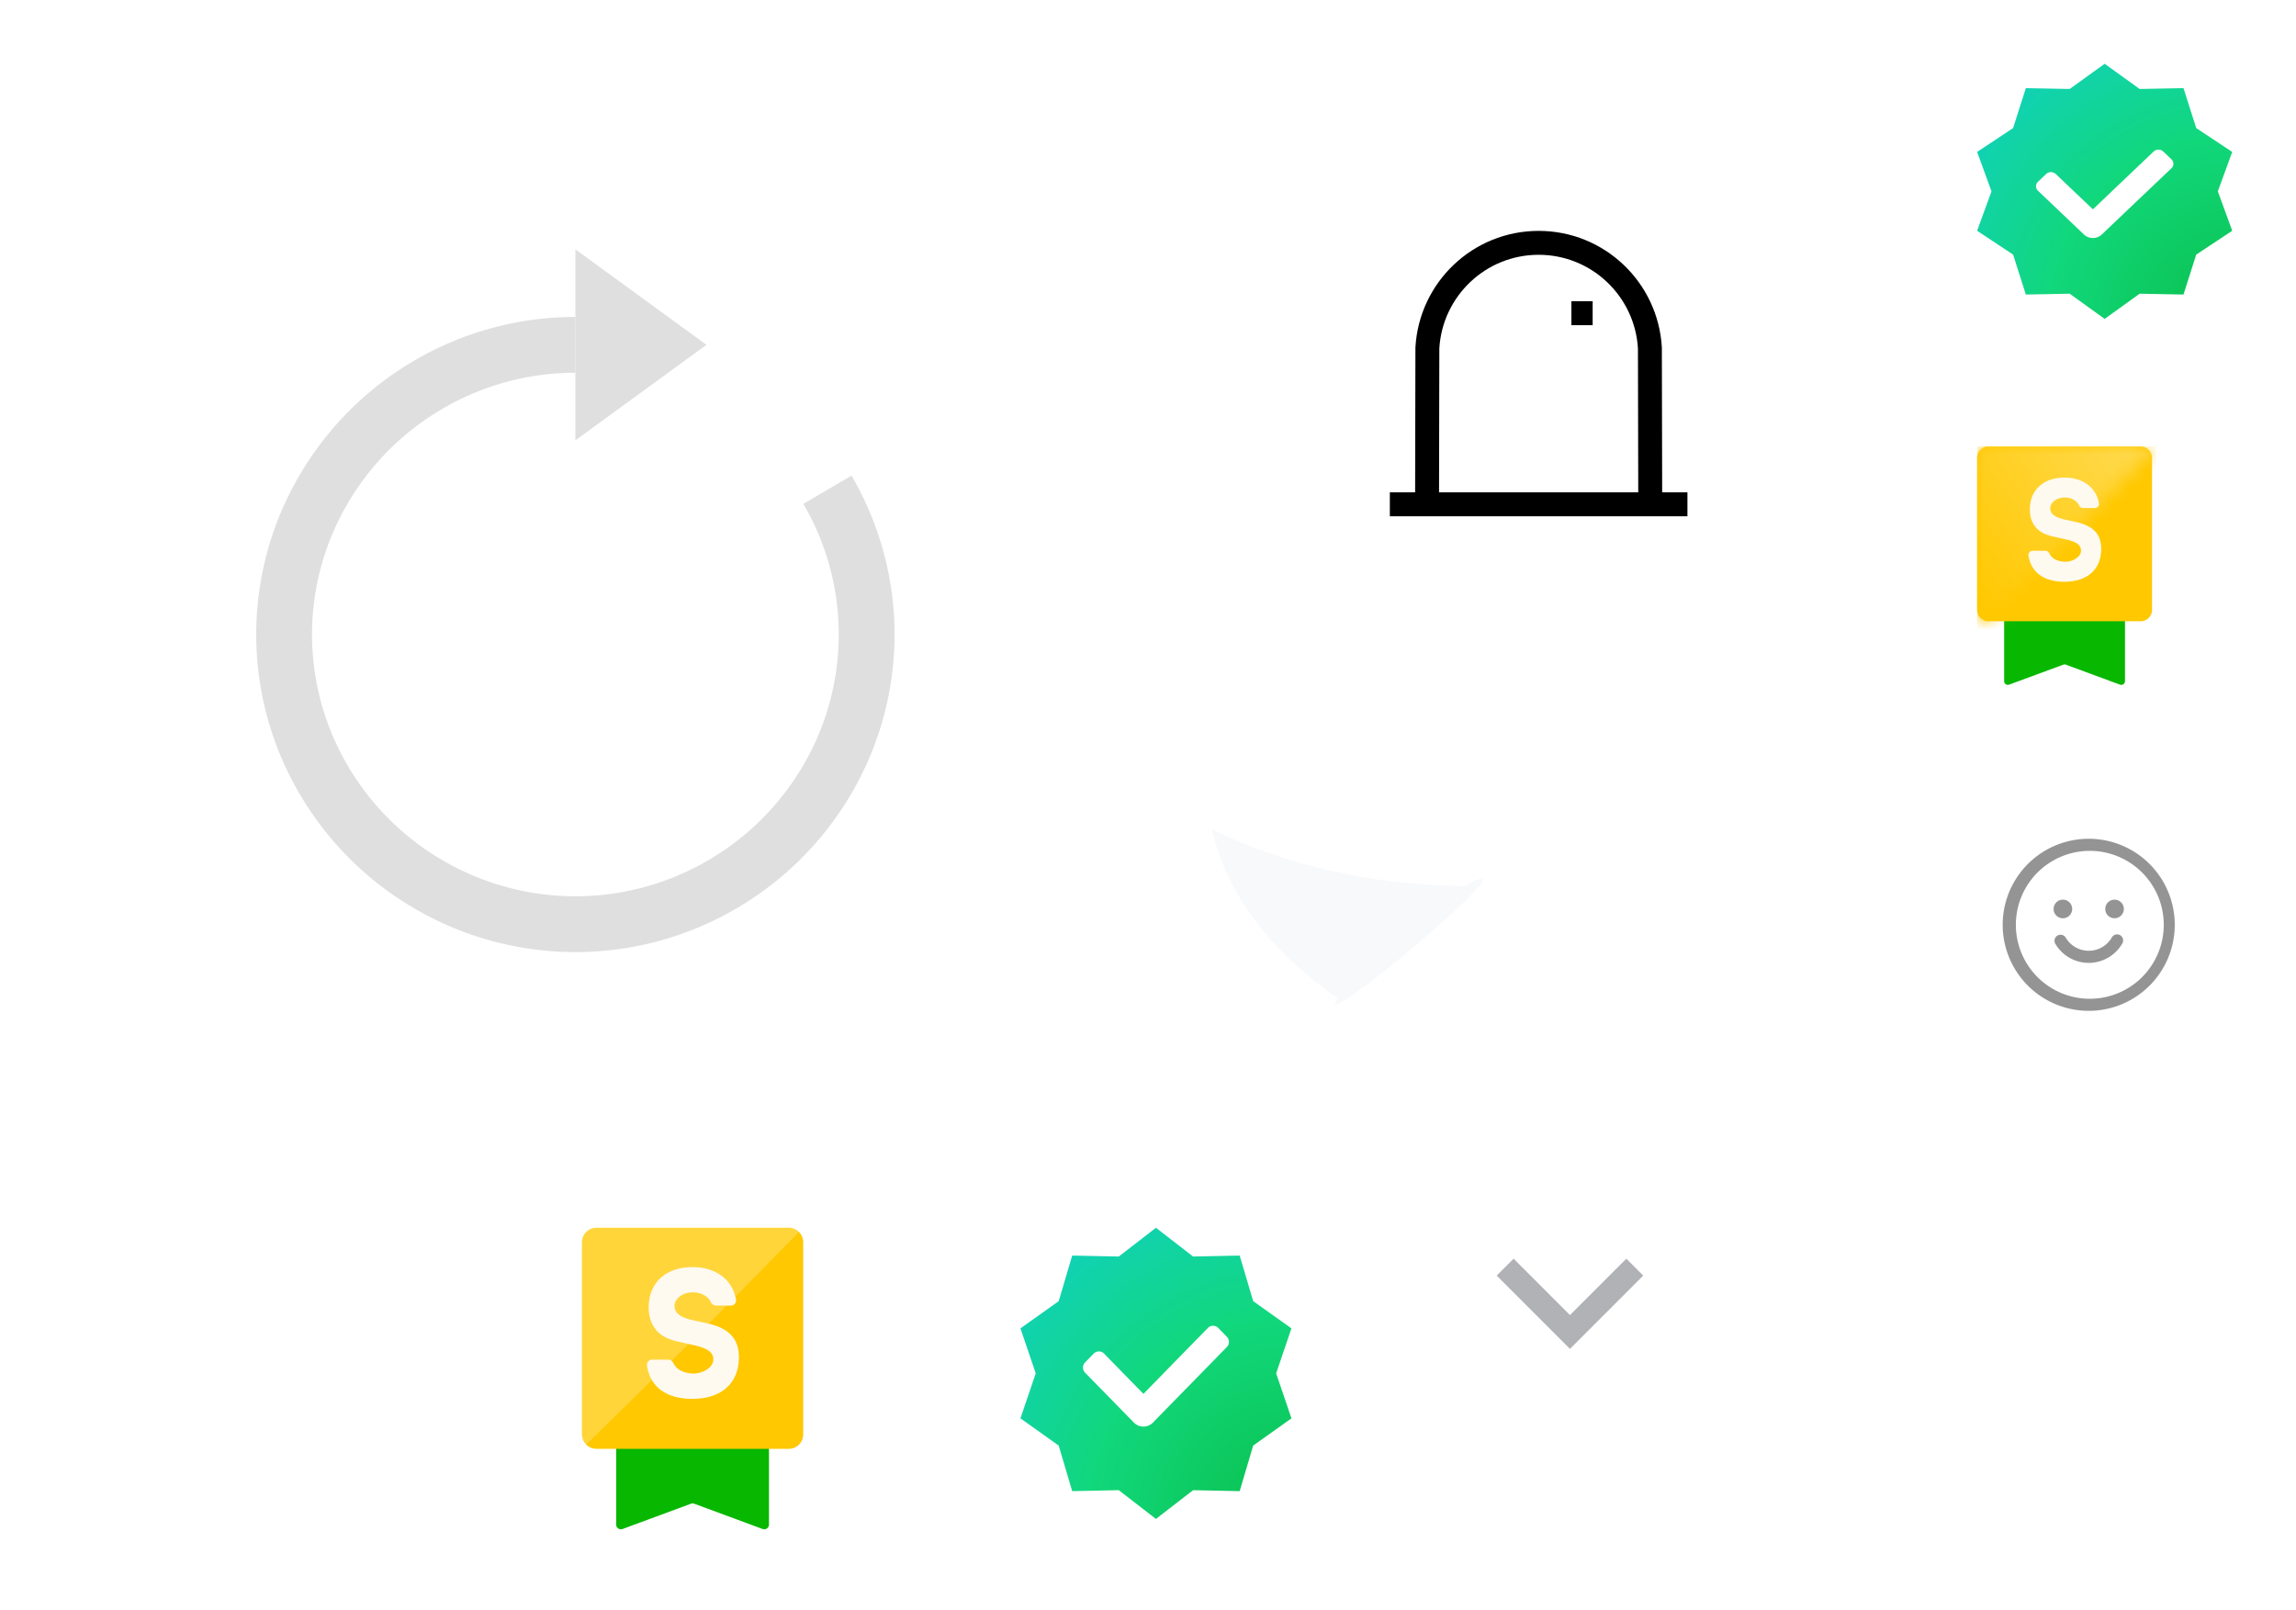 <svg width="144" height="101" viewBox="0 0 144 101" xmlns="http://www.w3.org/2000/svg" xmlns:xlink="http://www.w3.org/1999/xlink">
    <svg width="25" height="19" fill="none" viewBox="-4 -4 25 19" x="72" y="48" xmlns="http://www.w3.org/2000/svg">
        <path fill-rule="evenodd" clip-rule="evenodd" d="M6.475 9.547C3.126 6.902.83 3.623 0 0c4.49 2.21 9.962 3.528 15.89 3.562 5.251-2.983-9.941 9.801-8.002 7.046-.493-.342-.957-.7-1.413-1.061z" fill="#F8F9FB"/>
    </svg>
    <svg width="25" height="19" fill="none" viewBox="-4 -4 25 19" x="86" y="72" xmlns="http://www.w3.org/2000/svg">
        <path d="M8.464 7.536L12 4M8.464 7.536L4.93 4" stroke="#B1B2B5" stroke-width="1.5" stroke-linecap="square"/>
    </svg>
    <svg width="29" height="29" viewBox="-4 -4 29 29" y="72" xmlns="http://www.w3.org/2000/svg">
        <g fill="none" fill-rule="evenodd">
            <path stroke="#FFF" stroke-width="1.6" d="M15.875 16.793h-9.75a.754.754 0 01-.75-.757v-7.36c0-.417.336-.756.75-.756h9.75c.414 0 .75.339.75.757v7.359a.754.754 0 01-.75.757zM13.776 7.92V6.432c0-1.567-1.258-2.837-2.81-2.837s-2.811 1.27-2.811 2.837V7.92"/>
            <g fill="#FFF" fill-rule="nonzero">
                <path d="M11 12.09a.513.513 0 01-.509-.514c0-.284.229-.514.509-.514s.509.23.509.514a.512.512 0 01-.509.514z"/>
                <path d="M11 11.441a.135.135 0 010 .27.134.134 0 01-.134-.135c0-.075.06-.135.134-.135zm0-.757c-.488 0-.884.4-.884.892s.396.892.884.892.884-.4.884-.892a.888.888 0 00-.884-.892z"/>
            </g>
            <path stroke="#FFF" d="M11 12.14v1.855"/>
        </g>
    </svg>
    <svg width="28" height="28" viewBox="-4 -4 28 28" x="58" y="72" xmlns="http://www.w3.org/2000/svg">
        <defs>
            <radialGradient id="a" cx="100%" cy="0%" r="146.783%" fx="100%" fy="0%" gradientTransform="matrix(-.681 .681 -.732 -.634 1.681 -.681)">
                <stop offset="0%" stop-color="#0ABF4B"/>
                <stop offset="49.996%" stop-color="#11D77B"/>
                <stop offset="100%" stop-color="#11D0C9"/>
            </radialGradient>
        </defs>
        <g fill="none" fill-rule="evenodd">
            <path d="M0 0h20v20H0z"/>
            <path fill="url(#a)" d="M8.498 0l-2.33 1.804-2.922-.06-.847 2.858L0 6.309l.959 2.822L0 11.952l2.399 1.707.847 2.859 2.922-.06 2.33 1.804 2.33-1.804 2.922.06.847-2.859 2.399-1.707-.959-2.821.959-2.822-2.399-1.707-.847-2.858-2.922.06z" transform="matrix(1 0 0 -1 2 19.262)"/>
            <path fill="#FFF" fill-rule="nonzero" d="M7.242 8.891a.451.451 0 00-.645 0l-.543.555a.46.46 0 000 .643l2.82 2.882.187-.177-.179-.19-.187.182.425.435a.83.83 0 001.187 0l1.999-2.043 2.64-2.698a.46.46 0 000-.643l-.187.183.187-.183-.543-.555a.451.451 0 00-.645 0l-2.82 2.881.18.184.188-.182-.187-.183-1.405 1.435-2.472-2.526z"/>
        </g>
    </svg>
    <svg width="24" height="24" fill="none" viewBox="-4 -4 24 24" x="120" xmlns="http://www.w3.org/2000/svg">
        <path fill-rule="evenodd" clip-rule="evenodd" d="M8 16l-2.193-1.58-2.751.052-.798-2.504L0 10.472.903 8 0 5.528l2.258-1.496.798-2.504 2.75.052L8 0l2.193 1.58 2.751-.052.798 2.504L16 5.528 15.097 8 16 10.472l-2.258 1.496-.798 2.504-2.75-.052L8 16z" fill="url(#ea)"/>
        <path d="M4.935 6.914a.446.446 0 00-.608 0l-.51.486a.384.384 0 000 .563l2.654 2.525.177-.155-.17-.167-.175.16.4.381c.15.142.35.22.559.22a.81.81 0 00.558-.22l1.882-1.79 2.486-2.363a.384.384 0 000-.564l-.176.16.176-.16-.511-.486a.446.446 0 00-.608 0L8.415 8.03l.17.16.176-.16-.176-.16-1.323 1.258-2.327-2.213z" fill="#fff"/>
        <defs>
            <radialGradient id="ea" cx="0" cy="0" r="1" gradientUnits="userSpaceOnUse" gradientTransform="rotate(-135 11.314 4.686) scale(22.627)">
                <stop stop-color="#0ABF4B"/>
                <stop offset=".5" stop-color="#11D77B"/>
                <stop offset="1" stop-color="#11D0C9"/>
            </radialGradient>
        </defs>
    </svg>
    <svg width="48" height="48" fill="none" viewBox="-4 -4 48 48" x="72" xmlns="http://www.w3.org/2000/svg">
        <g opacity=".01" fill="#fff">
            <path d="M7 7h26v26H7z"/>
            <path opacity=".7" d="M9.167 9.167h21.667v21.667H9.167z"/>
        </g>
        <path d="M11.168 27.629h18.664m-2.333 0l-.021-9.812c-.214-3.673-3.252-6.587-6.978-6.587s-6.764 2.914-6.978 6.587l-.02 9.812m10.386-11.985h-1.333" stroke="#000" stroke-width="1.5"/>
    </svg>
    <svg width="72" height="72" fill="none" viewBox="-4 -4 72 72" xmlns="http://www.w3.org/2000/svg">
        <path fill="#DFDFDF" fill-rule="evenodd" d="M33.478 14.367l4.475 3.26-4.475 3.26v-6.52z" clip-rule="evenodd"/>
        <path fill="#DFDFDF" fill-rule="evenodd" d="M32.087 11.636v11.98l8.22-5.989-8.22-5.99zm2.783 5.46l.727.531-.727.53v-1.06z" clip-rule="evenodd"/>
        <path stroke="#DFDFDF" stroke-width="3.5" d="M47.894 26.717a17.975 17.975 0 010 18.153 18.283 18.283 0 01-6.68 6.644 18.242 18.242 0 01-18.253 0 18.27 18.27 0 01-6.681-6.644 17.975 17.975 0 010-18.153 18.293 18.293 0 016.68-6.645 18.245 18.245 0 019.127-2.445"/>
    </svg>
    <svg width="22" height="22" fill="none" viewBox="-4 -4 22 22" x="120" y="47" xmlns="http://www.w3.org/2000/svg">
        <path fill-rule="evenodd" clip-rule="evenodd" d="M7 1.604a5.396 5.396 0 100 10.792A5.396 5.396 0 007 1.604zm0 .759a4.638 4.638 0 110 9.275 4.638 4.638 0 010-9.275zm-1.62 3.06a.583.583 0 100 1.167.583.583 0 000-1.167zm2.657.583a.583.583 0 111.166 0 .583.583 0 01-1.166 0zm.933 1.645a.38.38 0 00-.518.138 1.675 1.675 0 01-2.904 0 .38.38 0 00-.656.38 2.433 2.433 0 004.216 0 .38.38 0 00-.138-.518z" fill="#949494"/>
    </svg>
    <svg width="29" height="28" fill="none" viewBox="-4 -4 29 28" x="29" y="72" xmlns="http://www.w3.org/2000/svg">
        <path fill-rule="evenodd" clip-rule="evenodd" d="M5.941 10.154h8.993c.162 0 .294.132.294.294v9.168a.295.295 0 01-.397.277l-4.291-1.586a.294.294 0 00-.205 0l-4.292 1.586a.295.295 0 01-.397-.277v-9.168c0-.162.132-.294.295-.294z" fill="#08B700"/>
        <path fill-rule="evenodd" clip-rule="evenodd" d="M16.475 14.864H4.4a.902.902 0 01-.9-.9V1.9c0-.494.405-.899.9-.899h12.075c.495 0 .9.405.9.9v12.064c0 .495-.405.9-.9.9z" fill="#FFC800"/>
        <path d="M3.5 1h13.87L10.5 7.99l-7 6.87V1z" fill="#fff" fill-opacity=".23"/>
        <path fill-rule="evenodd" clip-rule="evenodd" d="M11.367 6.997l-.908-.198c-.787-.175-1.155-.446-1.155-.906 0-.399.452-.844 1.156-.844.505 0 .964.26 1.12.611.06.134.194.221.343.221h.927a.325.325 0 00.31-.388v-.005c-.103-.535-.362-1.014-.74-1.345-.502-.442-1.188-.675-1.985-.675-.813 0-1.5.23-1.986.667-.5.449-.764 1.088-.764 1.849 0 .594.153 1.052.48 1.442.298.353.752.585 1.43.73l.93.21c.861.194 1.224.45 1.212.91-.013.537-.738.867-1.211.867h-.027c-.354 0-1.016-.114-1.265-.653a.378.378 0 00-.341-.22h-1a.326.326 0 00-.314.373l.002.01c.202 1.339 1.213 2.076 2.844 2.076.894 0 1.635-.24 2.143-.695.506-.453.773-1.113.773-1.909 0-1.163-.608-1.82-1.974-2.128z" fill="#FFFAF0"/>
    </svg>
    <svg width="19" height="23" fill="none" viewBox="-4 -4 19 23" x="120" y="24" xmlns="http://www.w3.org/2000/svg">
        <path fill-rule="evenodd" clip-rule="evenodd" d="M1.93 7.238h7.11c.13 0 .234.104.234.233v7.25a.233.233 0 01-.314.217l-3.394-1.253a.232.232 0 00-.161 0L2.01 14.938a.233.233 0 01-.314-.218V7.47c0-.128.105-.232.233-.232" fill="#08B700"/>
        <path fill-rule="evenodd" clip-rule="evenodd" d="M10.26 10.962H.711A.713.713 0 010 10.251V.711C0 .32.32 0 .712 0h9.547c.391 0 .712.32.712.711v9.54c0 .391-.32.711-.712.711" fill="#FFC800"/>
        <path fill-rule="evenodd" clip-rule="evenodd" d="M.729 0h9.766A.73.73 0 0111 .203L.458 11.036a.722.722 0 01-.457-.668V.72C.001.324.329 0 .729 0z" fill="url(#b)"/>
        <mask id="b" style="mask-type:alpha" maskUnits="userSpaceOnUse" x="0" y="0" width="11" height="12">
            <path fill-rule="evenodd" clip-rule="evenodd" d="M.729 0h9.766A.73.73 0 0111 .203L.458 11.036a.722.722 0 01-.457-.668V.72C.001.324.329 0 .729 0z" fill="#fff"/>
        </mask>
        <g mask="url(#b)">
            <path fill-rule="evenodd" clip-rule="evenodd" d="M0 14.953h11.215V0H0v14.953z" fill="url(#jc)"/>
        </g>
        <path fill-rule="evenodd" clip-rule="evenodd" d="M6.22 4.742l-.717-.157c-.623-.138-.914-.353-.914-.716 0-.315.358-.668.914-.668.4 0 .762.206.886.484a.296.296 0 00.271.175h.733a.257.257 0 00.246-.308V3.55a1.884 1.884 0 00-.585-1.064c-.397-.35-.94-.534-1.57-.534-.643 0-1.186.183-1.57.528-.396.355-.605.86-.605 1.461 0 .47.121.833.38 1.14.235.28.595.464 1.131.578l.734.166c.682.153.969.355.96.72-.011.425-.584.685-.958.685h-.021c-.28 0-.804-.09-1-.516a.299.299 0 00-.27-.174h-.791a.258.258 0 00-.248.295v.007c.16 1.06.96 1.642 2.25 1.642.706 0 1.292-.19 1.694-.549.4-.358.612-.88.612-1.51 0-.92-.482-1.439-1.562-1.682" fill="#FFFAF0"/>
        <defs>
            <linearGradient id="ja" x1="5.621" y1="-5.08" x2="-5.023" y2="5.678" gradientUnits="userSpaceOnUse">
                <stop stop-opacity=".01"/>
                <stop offset="1"/>
            </linearGradient>
            <linearGradient id="jc" x1="6.251" y1="-4.181" x2="-4.554" y2="3.978" gradientUnits="userSpaceOnUse">
                <stop stop-color="#FFD94C"/>
                <stop offset="1" stop-color="#FFC800"/>
            </linearGradient>
        </defs>
    </svg>
</svg>
